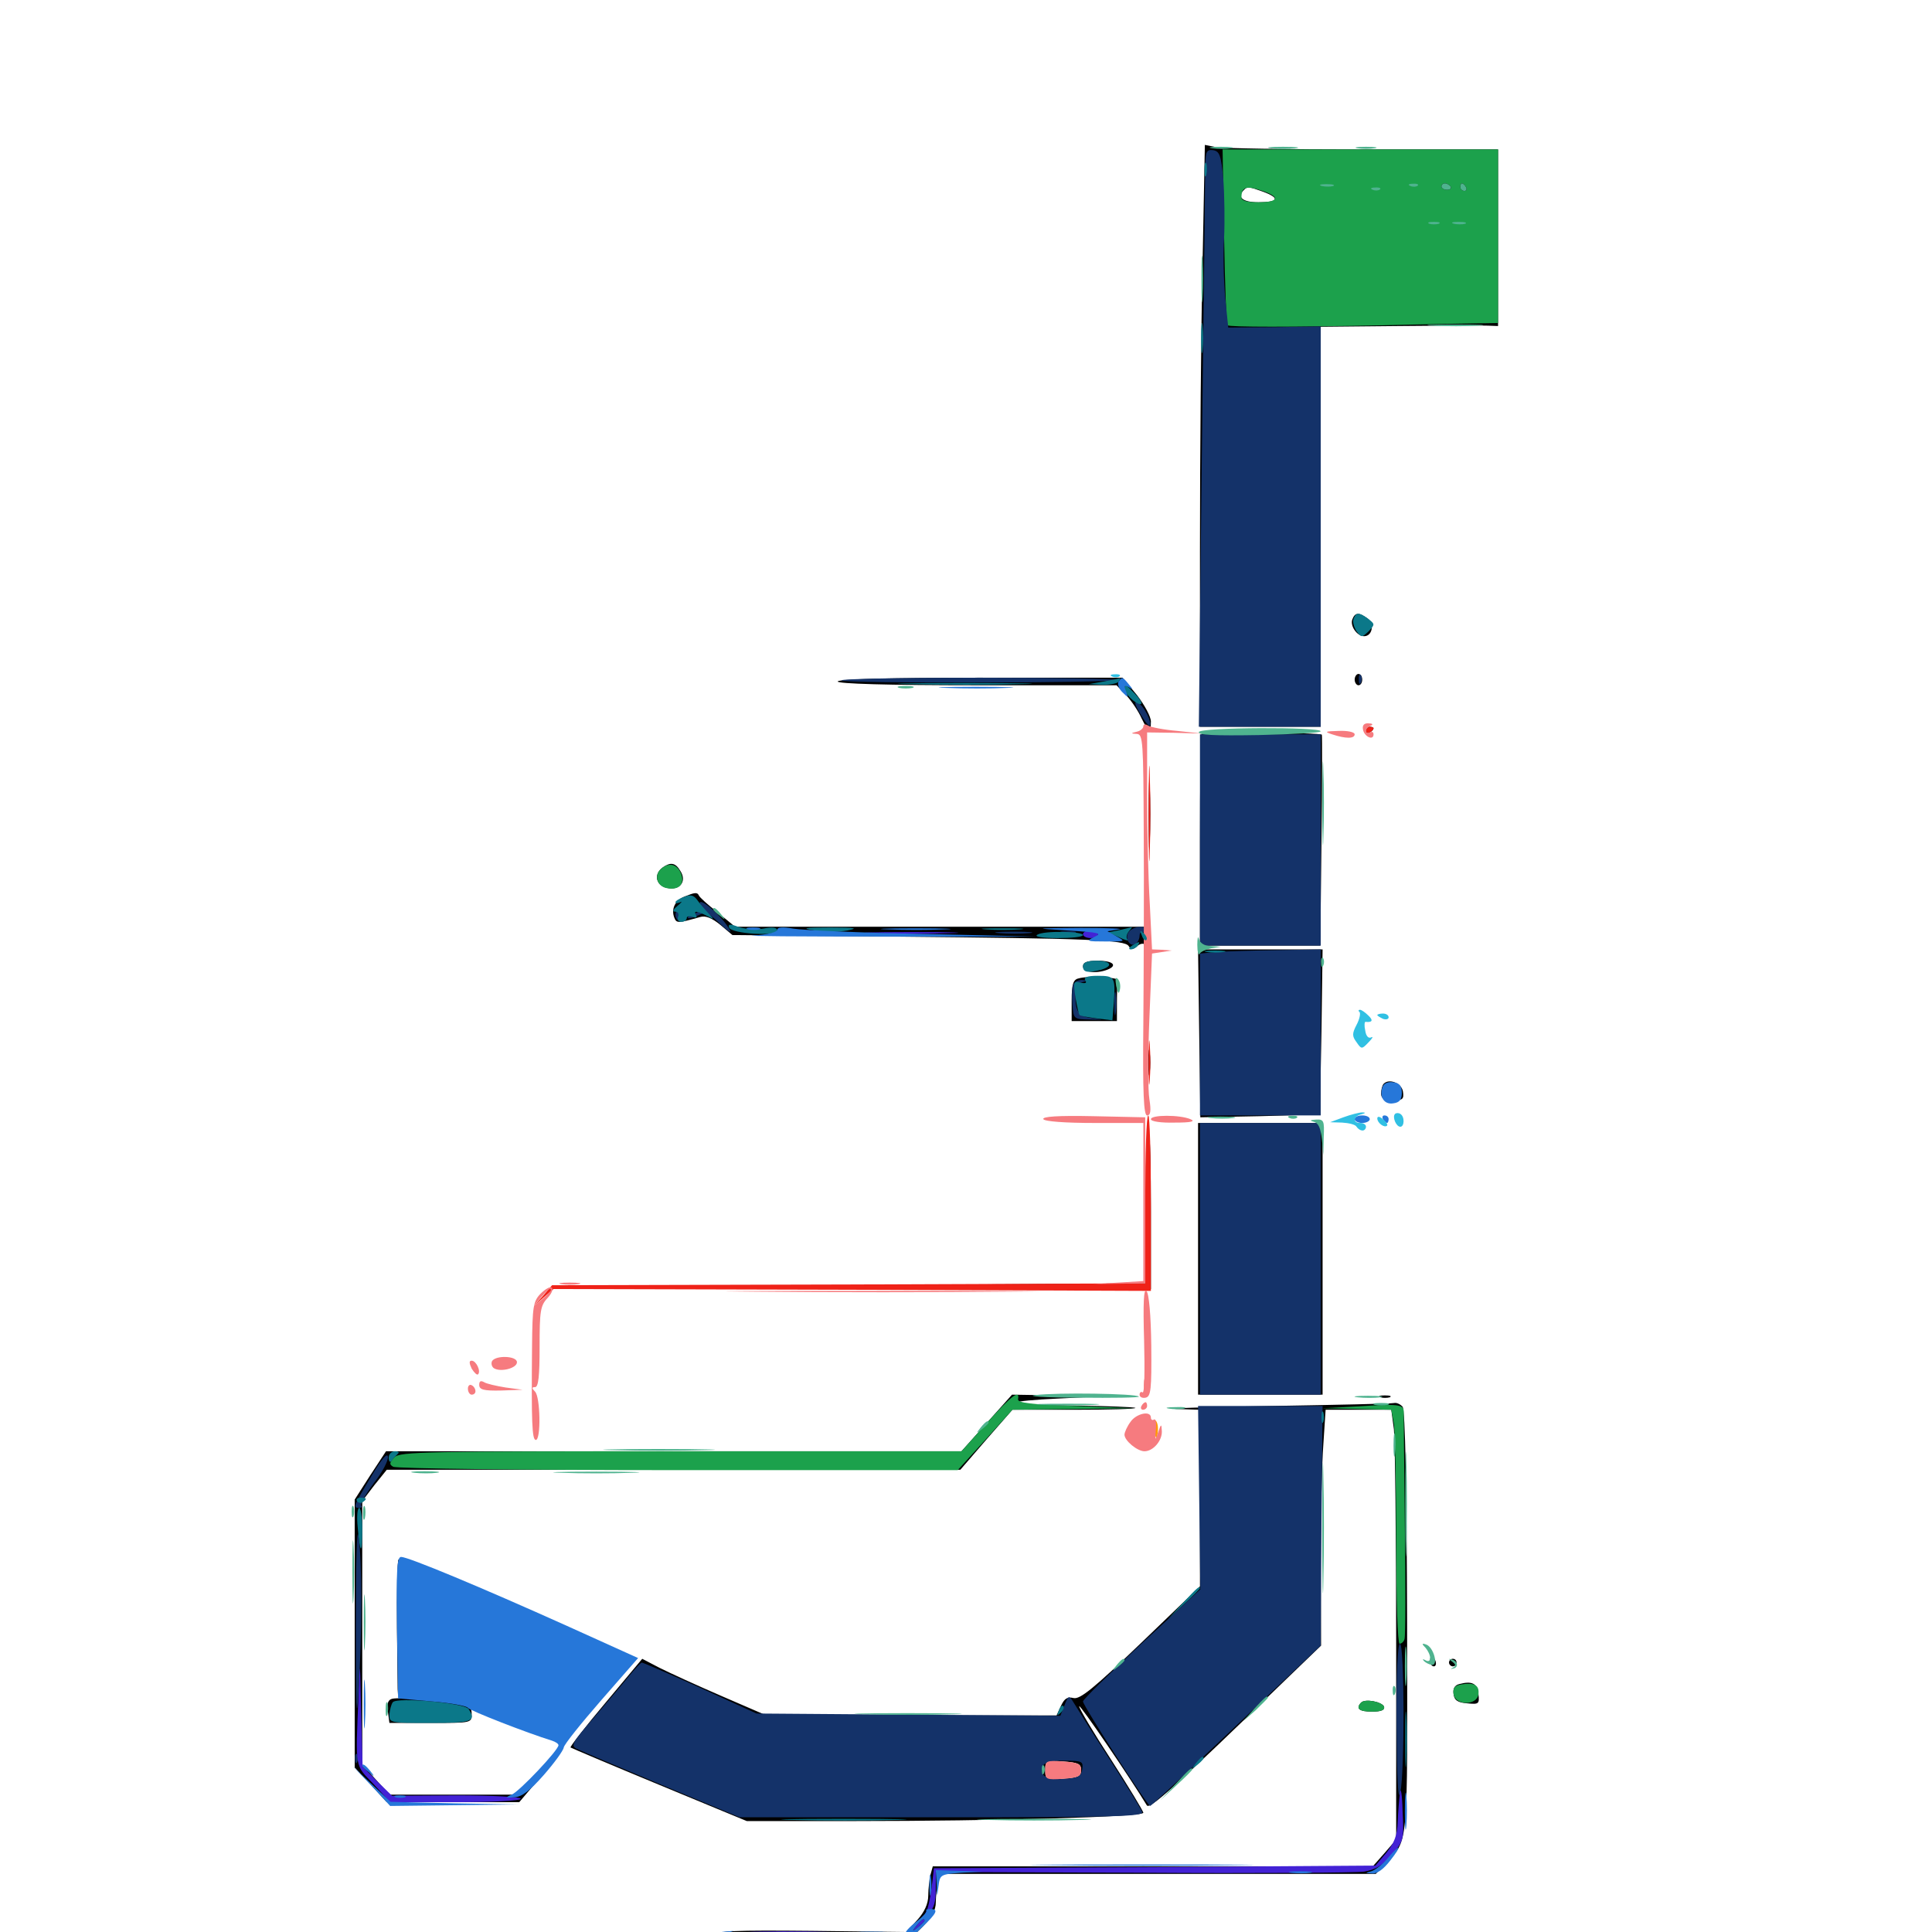 <svg xmlns="http://www.w3.org/2000/svg" viewBox="0 -1000 1000 1000">
	<path fill="#000000" d="M622.461 -864.648C621.68 -831.641 621.094 -763.867 621.094 -714.258V-623.828H652.344H683.594V-727.344V-830.859L724.219 -831.25C746.484 -831.445 766.992 -831.641 770.117 -831.445L775.391 -831.25V-876.953V-922.656H705.273C666.797 -922.656 632.617 -923.242 629.492 -923.828L623.633 -925ZM653.711 -900.781C662.695 -897.461 661.719 -895.312 651.367 -895.312C642.969 -895.312 640.039 -898.047 643.945 -901.758C645.703 -903.516 646.094 -903.516 653.711 -900.781ZM759.18 -884.375C759.961 -884.961 758.789 -885.547 756.641 -885.352C754.492 -885.352 753.906 -884.766 755.469 -884.18C756.836 -883.594 758.594 -883.789 759.18 -884.375ZM700 -679.492C698.633 -676.172 702.344 -670.703 706.055 -670.703C710.352 -670.703 711.523 -677.148 707.812 -679.883C703.32 -683.203 701.367 -683.008 700 -679.492ZM701.172 -648.242C701.172 -646.68 702.148 -645.312 703.125 -645.312C704.297 -645.312 705.078 -646.68 705.078 -648.242C705.078 -649.805 704.297 -651.172 703.125 -651.172C702.148 -651.172 701.172 -649.805 701.172 -648.242ZM433.594 -647.266C433.594 -646.094 458.984 -645.312 505.859 -645.312H577.93L583.008 -640.039C585.742 -637.109 589.258 -631.836 590.82 -628.32C594.531 -620.703 595.703 -620.312 595.703 -626.562C595.703 -629.102 592.383 -635.156 588.477 -640.234L581.055 -649.219H507.422C459.375 -649.219 433.594 -648.438 433.594 -647.266ZM707.031 -621.68C707.031 -620.703 708.008 -620.312 708.984 -620.898C710.156 -621.484 710.938 -622.461 710.938 -623.047C710.938 -623.438 710.156 -623.828 708.984 -623.828C708.008 -623.828 707.031 -622.852 707.031 -621.68ZM621.875 -620.117C621.484 -619.727 621.094 -594.727 621.094 -564.844V-510.547H652.344H683.398L683.984 -564.844C684.375 -594.531 684.375 -619.336 684.18 -619.727C683.398 -620.898 623.047 -621.094 621.875 -620.117ZM594.531 -577.93C594.531 -561.914 594.922 -555.469 595.117 -563.867C595.508 -572.266 595.508 -585.352 595.117 -593.164C594.922 -600.977 594.531 -594.141 594.531 -577.93ZM342.969 -550.977C337.891 -547.266 339.648 -541.016 346.289 -540.234C352.344 -539.453 355.469 -544.141 352.148 -549.219C349.609 -553.516 347.07 -553.906 342.969 -550.977ZM354.297 -535.938C349.414 -533.984 347.266 -529.492 349.023 -525C350.195 -522.07 350.781 -522.07 362.5 -525.391C365.234 -526.172 368.555 -524.805 372.852 -521.289L379.102 -516.016L461.523 -515.234C565.234 -514.258 582.031 -513.477 584.18 -510.352C585.352 -508.398 586.328 -508.398 588.477 -510.156C589.844 -511.523 591.797 -511.914 592.383 -511.133C593.164 -510.547 593.75 -512.305 593.75 -515.039V-520.312H487.109H380.469L371.484 -527.734C366.406 -531.641 362.109 -535.547 361.719 -536.523C360.938 -538.281 359.57 -538.086 354.297 -535.938ZM620.703 -465.234L621.289 -421.68L651.953 -422.266C668.75 -422.656 682.812 -423.242 683.008 -423.438C683.203 -423.633 683.594 -442.773 683.984 -466.211L684.57 -508.594H652.344H620.117ZM560.547 -499.805C560.547 -496.68 567.383 -495.898 573.047 -498.047C578.711 -500.195 576.172 -502.734 568.359 -502.734C562.695 -502.734 560.547 -501.953 560.547 -499.805ZM558.203 -493.555C555.469 -492.969 554.688 -490.43 554.688 -482.031V-471.484H566.406H578.125V-481.25C578.125 -486.719 578.32 -491.602 578.711 -492.578C579.102 -494.141 563.281 -495.117 558.203 -493.555ZM594.336 -450C594.336 -444.141 594.727 -441.602 595.117 -444.727C595.508 -447.656 595.508 -452.344 595.117 -455.469C594.727 -458.398 594.336 -455.859 594.336 -450ZM716.211 -439.062C715.43 -438.281 714.844 -435.938 714.844 -433.984C714.844 -431.445 716.406 -430.469 720.898 -430.469C725.977 -430.469 726.758 -431.055 726.172 -434.961C725.586 -439.258 719.141 -441.992 716.211 -439.062ZM620.117 -348.438V-278.125H652.344H684.57V-348.438V-418.75H652.344H620.117ZM593.359 -374.414L592.773 -335.742L438.477 -334.766L284.18 -333.789L440.039 -333.203L595.703 -332.812V-372.852C595.703 -394.922 595.312 -412.891 594.727 -412.891C594.336 -412.891 593.555 -395.508 593.359 -374.414ZM510.742 -263.477L497.656 -248.828H348.633H199.805L191.602 -236.328L183.594 -223.828V-154.492V-85.156L191.992 -76.172L200.195 -67.188H234.57H268.75L277.539 -77.539C291.602 -93.945 292.383 -96.484 279.688 -83.398L267.773 -71.094H234.57H201.562L194.531 -78.906L187.5 -86.719V-154.883V-223.047L193.75 -231.25L200.195 -239.258H348.633H497.07L510.547 -254.883L524.023 -270.312H556.25C574.023 -270.312 588.086 -270.703 587.695 -271.289C587.109 -271.68 573.438 -272.266 557.422 -272.461C541.406 -272.656 527.539 -273.438 526.367 -274.023C525.391 -274.609 535.352 -275.586 548.828 -276.172L573.242 -277.344L548.438 -277.734L523.828 -278.125ZM714.453 -276.758C713.086 -277.344 714.062 -277.734 716.797 -277.734C719.531 -277.734 720.508 -277.344 719.336 -276.758C717.969 -276.367 715.625 -276.367 714.453 -276.758ZM658.203 -272.266C624.414 -271.68 602.148 -271.094 608.984 -270.703L621.094 -270.312V-224.609V-178.906L590.43 -149.414C566.016 -125.977 558.984 -120.312 555.664 -121.094C552.539 -121.875 550.977 -120.898 549.219 -117.188L546.875 -112.109H471.875H396.68L373.633 -122.07C360.938 -127.539 346.484 -134.18 341.406 -136.719L332.422 -141.406L313.477 -118.75C303.125 -106.445 294.922 -95.898 295.312 -95.508C295.508 -95.312 316.211 -86.523 341.211 -76.172L386.523 -57.422H441.992C515.43 -57.422 591.797 -59.57 591.797 -61.719C591.797 -62.5 584.375 -74.805 575.195 -89.062C566.016 -103.125 558.594 -115.625 558.594 -116.797C558.594 -118.555 585.547 -78.906 593.555 -65.625C594.922 -63.086 606.641 -73.633 667.578 -132.617L683.789 -148.242L683.594 -191.211C683.594 -214.844 684.18 -242.383 684.961 -252.344L686.133 -270.312H703.125H720.117L721.484 -260.156C722.07 -254.492 722.656 -204.297 722.656 -148.828V-47.852L716.602 -40.82L710.547 -33.984H596.68H482.812L481.641 -29.688C481.055 -27.148 480.469 -22.266 480.469 -18.945C480.469 -14.648 478.516 -10.352 474.805 -6.25L469.141 0L420.117 -0.586C380.078 -0.977 371.094 -0.586 371.094 1.562C371.094 3.516 380.664 4.102 420.312 4.688L469.531 5.078L476.953 -2.148C482.227 -7.422 484.375 -11.133 484.375 -15.43C484.375 -18.555 484.961 -23.242 485.547 -25.781L486.719 -30.078H599.414H712.109L717.188 -35.547C729.102 -48.438 728.516 -40.625 728.32 -159.961C728.125 -229.102 727.344 -270.312 725.977 -271.875C725 -273.047 723.047 -274.023 721.875 -273.828C720.703 -273.438 691.992 -272.852 658.203 -272.266ZM559.57 -83.789C559.57 -80.469 558.008 -79.883 550.391 -79.297C541.406 -78.711 541.016 -78.906 541.016 -83.789C541.016 -88.672 541.406 -88.867 550.391 -88.281C558.008 -87.695 559.57 -87.109 559.57 -83.789ZM206.25 -192.773C205.664 -191.992 205.273 -176.172 205.469 -157.227L205.859 -122.852L207.031 -146.289C207.812 -159.18 208.594 -170.117 208.789 -170.703C208.789 -171.289 212.305 -171.68 216.406 -171.68C221.094 -171.484 223.438 -170.703 223.047 -169.141C222.852 -167.773 223.633 -166.797 225 -166.992C226.367 -167.188 230.859 -166.797 234.961 -166.016C239.844 -164.844 243.164 -165.234 245.117 -166.797C250 -170.898 246.484 -173.633 227.734 -180.469C224.609 -181.641 222.461 -183.008 223.047 -183.594C223.633 -183.984 233.203 -180.859 244.141 -176.562C255.273 -172.266 264.648 -169.141 265.039 -169.531C265.43 -169.922 257.227 -173.828 246.68 -178.125C216.406 -190.82 207.617 -193.945 206.25 -192.773ZM214.453 -167.383C212.891 -167.969 213.477 -168.555 215.625 -168.555C217.773 -168.75 218.945 -168.164 218.164 -167.578C217.578 -166.992 215.82 -166.797 214.453 -167.383ZM249.023 -166.992C248.438 -166.016 248.633 -164.648 249.609 -164.062C250.586 -163.477 251.367 -164.258 251.367 -165.82C251.367 -169.141 250.781 -169.531 249.023 -166.992ZM270.508 -166.602C276.758 -162.695 320.703 -143.164 321.484 -143.945C321.875 -144.336 310.742 -149.805 296.484 -156.25C269.141 -168.555 264.258 -170.508 270.508 -166.602ZM324.609 -142.383C326.172 -140.82 299.414 -108.594 291.406 -102.148C288.672 -100.195 287.5 -98.438 288.672 -98.438C289.648 -98.438 297.461 -106.055 305.859 -115.625C329.297 -141.602 328.711 -140.82 325.781 -142.578C324.414 -143.359 323.828 -143.359 324.609 -142.383ZM740.234 -140.43C740.234 -138.867 741.016 -137.5 742.188 -137.5C743.164 -137.5 743.555 -138.867 742.969 -140.43C742.188 -141.992 741.406 -143.359 741.016 -143.359C740.625 -143.359 740.234 -141.992 740.234 -140.43ZM750 -139.453C750 -138.477 750.977 -137.5 751.953 -137.5C753.125 -137.5 753.906 -138.477 753.906 -139.453C753.906 -140.625 753.125 -141.406 751.953 -141.406C750.977 -141.406 750 -140.625 750 -139.453ZM755.273 -128.32C752.93 -127.734 751.953 -125.977 752.344 -123.242C752.734 -119.922 754.492 -118.75 759.375 -118.359C765.43 -117.773 765.82 -117.969 765.234 -123.242C764.648 -128.711 761.914 -130.078 755.273 -128.32ZM202.93 -120.703C200.781 -120.117 200.195 -118.164 200.781 -114.062L201.562 -108.203H222.852C244.141 -108.203 244.141 -108.203 244.141 -112.891C244.141 -115.82 242.773 -118.164 240.82 -118.75C235.547 -120.117 206.445 -121.68 202.93 -120.703ZM704.492 -118.75C701.562 -115.625 703.516 -114.062 710.156 -114.062C714.844 -114.062 716.797 -114.844 716.406 -116.602C715.43 -119.141 706.641 -120.898 704.492 -118.75Z"/>
	<path fill="#ff9906" d="M597.461 -260.156C598.242 -254.688 598.633 -254.492 599.219 -258.398C599.609 -260.938 599.219 -263.672 598.242 -264.648C597.07 -265.82 596.875 -264.062 597.461 -260.156Z"/>
	<path fill="#ef2218" d="M707.031 -621.68C707.031 -620.703 708.008 -620.312 708.984 -620.898C710.156 -621.484 710.938 -622.461 710.938 -623.047C710.938 -623.438 710.156 -623.828 708.984 -623.828C708.008 -623.828 707.031 -622.852 707.031 -621.68ZM594.531 -578.906C594.531 -556.836 594.922 -547.852 595.117 -558.984C595.508 -569.922 595.508 -587.891 595.117 -599.023C594.922 -609.961 594.531 -600.977 594.531 -578.906ZM594.531 -450C594.531 -439.844 594.727 -435.547 595.117 -440.82C595.508 -445.898 595.508 -454.102 595.117 -459.375C594.727 -464.453 594.531 -460.156 594.531 -450ZM592.773 -379.297V-335.742L439.258 -335.156L285.742 -334.766L281.055 -329.297L276.367 -324.023L281.445 -328.516L286.523 -332.812L441.016 -332.422L595.703 -331.836V-377.344C595.703 -402.148 595.117 -422.656 594.336 -422.656C593.359 -422.656 592.773 -403.125 592.773 -379.297ZM592.188 -283.008C592.188 -279.883 592.578 -278.711 593.164 -280.664C593.555 -282.422 593.555 -285.156 593.164 -286.523C592.578 -287.695 592.188 -286.328 592.188 -283.008Z"/>
	<path fill="#1ca14c" d="M633.594 -877.539C633.984 -852.93 634.766 -832.227 635.352 -831.641C636.328 -830.664 668.359 -830.664 715.82 -831.641C723.438 -831.836 739.844 -832.227 752.539 -832.422L775.391 -832.812V-877.734V-922.656H704.102H632.812ZM690.039 -903.711C691.211 -904.297 689.844 -904.688 686.523 -904.688C683.398 -904.688 682.227 -904.297 684.18 -903.711C685.938 -903.32 688.672 -903.32 690.039 -903.711ZM733.789 -903.906C734.57 -904.492 733.398 -905.078 731.25 -904.883C729.102 -904.883 728.516 -904.297 730.078 -903.711C731.445 -903.125 733.203 -903.32 733.789 -903.906ZM750.781 -903.516C751.367 -902.539 750.586 -901.758 749.023 -901.758C747.461 -901.758 746.094 -902.539 746.094 -903.516C746.094 -904.297 746.875 -905.078 747.852 -905.078C749.023 -905.078 750.195 -904.297 750.781 -903.516ZM758.789 -903.125C759.375 -902.148 758.984 -901.172 758.008 -901.172C756.836 -901.172 755.859 -902.148 755.859 -903.125C755.859 -904.297 756.25 -905.078 756.641 -905.078C757.227 -905.078 758.203 -904.297 758.789 -903.125ZM654.102 -900.977C662.891 -897.852 661.523 -895.312 651.367 -895.312C645.312 -895.312 642.578 -896.094 642.578 -897.852C642.578 -903.32 645.117 -904.102 654.102 -900.977ZM714.258 -901.953C715.039 -902.539 713.867 -903.125 711.719 -902.93C709.57 -902.93 708.984 -902.344 710.547 -901.758C711.914 -901.172 713.672 -901.367 714.258 -901.953ZM744.727 -884.18C745.898 -884.766 744.922 -885.156 742.188 -885.156C739.453 -885.156 738.477 -884.766 739.844 -884.18C741.016 -883.789 743.359 -883.789 744.727 -884.18ZM758.398 -884.18C759.57 -884.766 758.203 -885.156 754.883 -885.156C751.758 -885.156 750.586 -884.766 752.539 -884.18C754.297 -883.789 757.031 -883.789 758.398 -884.18ZM342.773 -550.781C338.086 -547.461 339.844 -541.016 345.508 -540.234C351.367 -539.258 354.297 -542.188 352.734 -547.266C350.977 -552.344 346.875 -553.906 342.773 -550.781ZM510.742 -263.477L497.656 -248.828H352.539C220.312 -248.828 207.031 -248.633 204.102 -245.703C201.562 -242.969 201.367 -241.992 203.516 -240.82C204.883 -239.844 271.289 -239.062 350.977 -239.062H495.703L509.961 -254.688L524.023 -270.312L555.469 -270.703L586.914 -271.094L556.641 -272.266C533.984 -273.047 526.562 -273.828 526.953 -275.781C527.93 -281.055 523.438 -277.539 510.742 -263.477ZM703.125 -272.07L684.57 -271.094L702.344 -270.703L720.117 -270.312L721.484 -263.086C722.07 -258.984 722.656 -231.641 722.656 -202.539C722.656 -171.484 723.438 -149.219 724.414 -149.219C725.391 -149.219 726.562 -150.195 726.953 -151.562C727.539 -152.93 727.539 -179.492 727.148 -210.742C726.758 -241.797 726.562 -268.359 726.562 -269.531C726.562 -273.047 723.438 -273.438 703.125 -272.07ZM756.25 -128.125C752.93 -127.539 751.953 -126.367 752.344 -123.242C753.125 -117.188 764.453 -116.992 765.234 -123.047C765.82 -127.734 763.086 -129.297 756.25 -128.125ZM704.492 -118.75C701.562 -115.625 703.516 -114.062 710.156 -114.062C714.844 -114.062 716.797 -114.844 716.406 -116.602C715.43 -119.141 706.641 -120.898 704.492 -118.75Z"/>
	<path fill="#143269" d="M623.828 -914.453C623.828 -909.766 623.047 -842.578 622.07 -765.039L620.508 -623.828H651.953H683.594V-727.539V-831.055L659.766 -830.664L635.742 -830.469L634.18 -845.703C633.398 -854.297 633.008 -868.164 633.594 -876.758C633.984 -885.352 633.789 -899.023 633.203 -907.031C632.031 -919.727 631.25 -921.68 627.93 -922.266C624.609 -922.656 624.023 -921.68 623.828 -914.453ZM703.32 -648.047C703.32 -645.898 703.906 -645.312 704.492 -646.875C705.078 -648.242 704.883 -650 704.297 -650.586C703.711 -651.367 703.125 -650.195 703.32 -648.047ZM435.547 -647.852C435.547 -648.633 467.773 -649.219 507.227 -649.219C546.484 -649.219 578.32 -648.633 577.734 -648.047C575.977 -646.484 435.547 -646.094 435.547 -647.852ZM590.234 -630.469C592.383 -626.758 594.531 -624.023 595.117 -624.414C596.484 -625.977 591.992 -634.961 589.062 -636.133C586.914 -637.109 587.109 -635.742 590.234 -630.469ZM621.094 -565.234V-510.547H652.344H683.594V-565.234V-619.922H652.344H621.094ZM362.5 -531.25C363.086 -529.492 361.914 -527.93 359.375 -527.148C357.031 -526.367 355.664 -525.391 356.055 -524.805C356.641 -524.414 358.984 -525 361.328 -526.172C365.039 -528.125 366.602 -527.734 372.656 -521.875C376.367 -518.359 378.711 -516.797 377.93 -518.359C373.828 -526.172 359.961 -537.695 362.5 -531.25ZM349.609 -526.367C349.609 -525.195 350.391 -523.828 351.562 -523.242C352.734 -522.656 352.93 -523.438 352.344 -525C350.977 -528.516 349.609 -529.102 349.609 -526.367ZM584.375 -517.773C581.836 -514.844 584.57 -509.57 587.695 -511.328C588.867 -512.109 589.844 -514.062 589.844 -515.625C589.844 -517.188 590.82 -517.969 591.797 -517.383C592.969 -516.797 593.75 -517.188 593.75 -518.164C593.75 -521.094 586.914 -520.898 584.375 -517.773ZM517.188 -516.992C512.5 -517.383 515.82 -517.773 524.414 -517.773C533.008 -517.773 536.719 -517.383 532.812 -516.992C528.711 -516.602 521.68 -516.602 517.188 -516.992ZM549.414 -516.992C547.461 -517.578 549.023 -517.969 552.734 -517.969C556.445 -517.969 558.008 -517.578 556.25 -516.992C554.297 -516.602 551.172 -516.602 549.414 -516.992ZM629.492 -507.227L621.094 -506.445V-464.453V-422.656H652.344H683.594V-465.625V-508.594L660.742 -508.203C648.047 -508.008 633.984 -507.617 629.492 -507.227ZM555.469 -490.234C554.883 -488.672 554.688 -484.18 555.078 -480.078C555.664 -472.461 555.664 -472.461 564.453 -472.266C571.289 -472.07 571.68 -472.266 566.406 -472.852C558.398 -473.828 556.641 -475.977 556.641 -484.57C556.641 -488.867 557.617 -491.016 560.156 -491.602C563.281 -492.383 563.281 -492.578 559.961 -492.773C558.008 -492.773 556.055 -491.797 555.469 -490.234ZM576.758 -480.273C576.758 -475 577.148 -472.852 577.539 -475.977C577.93 -478.906 577.93 -483.203 577.539 -485.742C577.148 -488.086 576.758 -485.742 576.758 -480.273ZM621.094 -348.438V-278.125H652.344H683.594V-348.438V-418.75H652.344H621.094ZM620.703 -224.805L621.289 -177.344L590.82 -149.219C574.219 -133.789 560.547 -120.312 560.547 -119.336C560.547 -117.188 593.945 -65.234 595.312 -65.234C595.703 -65.234 608.984 -77.344 624.414 -92.188C640.039 -106.836 659.57 -125.586 668.164 -133.594L683.594 -148.242L683.984 -210.352L684.57 -272.266H652.344H620.117ZM191.992 -235.547C182.812 -220.312 182.617 -219.531 185.938 -219.531C187.109 -219.531 187.695 -220.117 186.914 -220.703C186.328 -221.484 189.258 -226.562 193.555 -232.422C198.047 -238.086 201.172 -244.336 200.781 -246.094C200.391 -248.242 197.266 -244.531 191.992 -235.547ZM184.18 -158.008C184.18 -115.82 184.57 -107.031 185.547 -123.828C187.5 -154.492 187.5 -192.969 185.547 -204.883C184.766 -210.742 184.18 -191.797 184.18 -158.008ZM722.852 -106.836C723.047 -78.711 723.633 -66.992 724.805 -72.07C727.148 -83.594 726.953 -149.219 724.609 -149.219C723.438 -149.219 722.656 -133.984 722.852 -106.836ZM325.195 -132.031C322.07 -128.125 313.867 -118.555 307.227 -110.742C296.484 -98.438 295.312 -96.484 298.242 -94.922C300.195 -93.945 319.922 -85.547 342.383 -76.172L382.812 -59.375H487.5C576.953 -59.375 591.992 -59.766 591.211 -62.109C590.625 -63.672 582.812 -76.367 573.828 -90.234C564.844 -104.102 556.641 -117.188 555.469 -119.141C553.32 -122.656 552.93 -122.461 550.977 -117.383L548.828 -111.914L470.312 -112.5L391.602 -113.086L362.5 -126.367C346.484 -133.594 332.812 -139.453 332.227 -139.453C331.641 -139.453 328.516 -136.133 325.195 -132.031ZM560.156 -84.375C559.766 -80.664 558.203 -79.688 550.977 -79.297C541.797 -78.516 537.891 -80.859 539.648 -85.547C540.625 -87.891 543.555 -88.672 550.781 -88.672C560.156 -88.672 560.742 -88.281 560.156 -84.375ZM183.789 -89.453C183.789 -87.305 184.375 -86.719 184.961 -88.281C185.547 -89.648 185.352 -91.406 184.766 -91.992C184.18 -92.773 183.594 -91.602 183.789 -89.453Z"/>
	<path fill="#f67b7f" d="M591.797 -624.023C591.797 -623.047 590.234 -621.68 588.477 -621.289C585.156 -620.508 585.156 -620.312 588.477 -620.117C591.602 -619.922 591.797 -616.016 591.992 -569.727C592.188 -541.992 591.992 -497.656 591.797 -471.094C591.406 -433.789 591.992 -422.656 593.75 -422.656C595.508 -422.656 595.898 -425 594.922 -431.055C594.141 -435.547 594.141 -454.297 594.922 -472.852L596.289 -506.445L601.367 -507.227L606.445 -508.008L601.367 -508.398L596.289 -508.594L595.117 -532.422C594.336 -545.312 593.75 -570.703 593.75 -588.477V-620.898L607.812 -620.703L622.07 -620.312L609.375 -621.68C602.344 -622.266 595.508 -623.633 594.336 -624.414C592.773 -625.391 591.797 -625.195 591.797 -624.023ZM705.469 -622.461C706.055 -618.75 710.938 -616.406 710.938 -619.922C710.938 -621.094 710.156 -621.484 708.984 -620.898C708.008 -620.312 707.031 -620.508 707.031 -621.68C707.031 -622.656 708.203 -624.023 709.57 -624.414C710.938 -625 710.352 -625.586 708.398 -625.586C706.055 -625.781 705.078 -624.609 705.469 -622.461ZM689.453 -619.922C696.484 -617.578 701.172 -617.578 701.172 -619.922C701.172 -621.094 697.461 -621.875 692.969 -621.68C685.742 -621.484 685.352 -621.289 689.453 -619.922ZM540.039 -420.703C540.82 -419.531 551.367 -418.75 566.602 -418.75H591.797V-377.734V-336.914L578.711 -336.133L565.43 -335.352L579.102 -335.547L592.773 -335.742V-378.711V-421.68L565.82 -422.266C547.656 -422.656 539.258 -422.07 540.039 -420.703ZM595.703 -420.703C595.703 -419.531 600.977 -418.75 608.008 -418.945C616.602 -418.945 618.945 -419.531 616.211 -420.703C610.742 -423.047 595.703 -423.047 595.703 -420.703ZM290.625 -335.352C288.086 -335.742 290.039 -336.133 294.922 -336.133C299.805 -336.133 301.758 -335.742 299.414 -335.352C296.875 -334.961 292.969 -334.961 290.625 -335.352ZM279.688 -330.273C275.977 -326.367 275.586 -323.438 275.391 -303.516C275 -263.477 275.391 -254.688 277.344 -254.688C280.078 -254.688 279.688 -276.953 276.953 -279.688C275.195 -281.445 275.195 -282.031 276.953 -282.031C278.711 -282.031 279.297 -287.891 279.297 -302.93C279.297 -321.289 279.688 -324.219 283.398 -328.125C285.547 -330.469 286.523 -332.812 285.547 -333.594C284.57 -334.18 282.031 -332.617 279.688 -330.273ZM285.156 -332.227C285.156 -331.836 283.203 -329.883 280.859 -327.734L276.367 -324.023L280.078 -328.516C283.594 -332.617 285.156 -333.789 285.156 -332.227ZM391.211 -331.445C354.883 -331.641 384.57 -331.836 457.031 -331.836C529.492 -331.836 559.18 -331.641 523.047 -331.445C486.719 -331.055 427.344 -331.055 391.211 -331.445ZM592.188 -306.055C592.578 -290.82 592.383 -278.711 591.406 -279.297C590.625 -279.883 589.844 -279.297 589.844 -278.125C589.844 -276.953 591.211 -276.172 592.969 -276.562C595.703 -277.148 596.094 -280.664 595.898 -303.516C595.703 -319.141 594.727 -330.664 593.359 -331.836C591.992 -333.203 591.602 -325.391 592.188 -306.055ZM254.688 -295.508C254.102 -294.336 254.492 -292.578 255.664 -291.797C259.18 -289.648 267.578 -291.797 267.578 -294.922C267.578 -298.242 256.641 -298.633 254.688 -295.508ZM244.141 -291.602C245.508 -289.453 246.875 -288.086 247.461 -288.672C249.023 -290.234 246.484 -295.703 244.141 -295.703C242.773 -295.703 242.773 -294.531 244.141 -291.602ZM248.047 -283.203C248.047 -280.664 250.391 -280.078 259.375 -280.273L270.508 -280.664L261.719 -281.836C256.836 -282.617 251.758 -283.789 250.586 -284.57C248.828 -285.547 248.047 -285.156 248.047 -283.203ZM242.188 -281.25C242.188 -279.492 243.164 -278.125 244.141 -278.125C245.312 -278.125 246.094 -278.906 246.094 -279.883C246.094 -281.055 245.312 -282.422 244.141 -283.008C243.164 -283.594 242.188 -282.812 242.188 -281.25ZM590.82 -272.266C590.234 -271.289 590.625 -270.312 591.602 -270.312C592.773 -270.312 593.75 -271.289 593.75 -272.266C593.75 -273.438 593.359 -274.219 592.969 -274.219C592.383 -274.219 591.406 -273.438 590.82 -272.266ZM585.156 -264.062C583.398 -261.719 582.031 -258.594 582.031 -257.422C582.031 -254.297 588.672 -248.828 592.383 -248.828C596.875 -248.828 601.562 -254.297 601.367 -259.18C601.172 -263.281 600.977 -263.086 599.414 -258.594C597.852 -254.102 597.852 -254.297 598.242 -259.961C598.633 -263.477 598.242 -265.82 597.266 -265.234C596.484 -264.648 595.703 -265.234 595.703 -266.211C595.703 -270.117 588.086 -268.359 585.156 -264.062ZM541.016 -83.789C541.016 -78.906 541.406 -78.711 550.391 -79.297C558.008 -79.883 559.57 -80.469 559.57 -83.789C559.57 -87.109 558.008 -87.695 550.391 -88.281C541.406 -88.867 541.016 -88.672 541.016 -83.789Z"/>
	<path fill="#0b7889" d="M623.438 -911.914C623.438 -908.789 623.828 -907.617 624.414 -909.57C624.805 -911.328 624.805 -914.062 624.414 -915.43C623.828 -916.602 623.438 -915.234 623.438 -911.914ZM621.68 -825C621.68 -817.969 622.07 -815.234 622.461 -818.75C622.852 -822.07 622.852 -827.93 622.461 -831.445C622.07 -834.766 621.68 -832.031 621.68 -825ZM700.586 -679.688C700 -678.125 700.781 -675.391 702.148 -673.242C704.688 -669.922 704.883 -669.922 708.398 -673.242C711.719 -676.758 711.719 -676.953 708.203 -679.688C703.32 -683.203 701.953 -683.203 700.586 -679.688ZM571.289 -647.266L563.477 -645.898L570.703 -645.508C574.609 -645.508 578.516 -646.289 579.102 -647.266C579.688 -648.438 580.078 -649.023 579.688 -649.023C579.297 -648.828 575.586 -648.047 571.289 -647.266ZM471.289 -645.898C455.469 -646.094 467.969 -646.484 499.023 -646.484C530.273 -646.484 543.164 -646.094 527.93 -645.898C512.695 -645.508 487.305 -645.508 471.289 -645.898ZM582.031 -643.555C582.031 -641.016 587.695 -635.547 590.234 -635.547C591.602 -635.547 590.43 -637.695 587.891 -640.43C582.812 -645.703 582.031 -646.289 582.031 -643.555ZM354.102 -535.742C351.562 -534.961 349.609 -533.594 349.609 -533.008C349.609 -532.227 350.781 -532.422 352.148 -533.008C353.32 -533.789 352.734 -532.812 350.781 -531.25C348.438 -529.297 347.852 -528.125 349.414 -528.125C350.781 -528.125 351.562 -526.953 350.977 -525.586C350.391 -524.023 351.172 -522.852 352.734 -522.852C354.297 -522.852 355.469 -523.828 355.469 -524.805C355.469 -525.781 356.836 -525.977 358.594 -525.391C360.156 -524.805 360.938 -525 360.352 -526.172C358.789 -528.711 360.547 -528.711 365.82 -525.977C369.922 -523.828 369.922 -523.828 366.602 -527.344C364.648 -529.492 362.109 -532.422 360.742 -534.375C358.984 -536.719 357.227 -537.109 354.102 -535.742ZM377.344 -519.922C378.516 -516.602 402.344 -515.234 402.344 -518.359C402.344 -519.922 399.805 -520.312 394.922 -519.336C390.82 -518.75 385.156 -519.141 382.031 -520.312C377.93 -521.875 376.758 -521.68 377.344 -519.922ZM421.875 -518.359C414.453 -519.531 415.625 -519.922 429.688 -519.922C442.773 -519.922 444.727 -519.531 438.477 -518.359C434.18 -517.578 426.758 -517.578 421.875 -518.359ZM510.352 -518.945C505.273 -519.336 508.984 -519.531 518.555 -519.531C528.32 -519.531 532.422 -519.336 527.93 -518.945C523.438 -518.555 515.43 -518.555 510.352 -518.945ZM579.297 -518.555L573.438 -517.383L579.297 -514.844C582.422 -513.281 584.375 -512.891 583.594 -513.672C582.812 -514.453 583.008 -516.211 584.18 -517.773C585.352 -519.141 586.133 -520.117 585.742 -520.117C585.352 -519.922 582.422 -519.336 579.297 -518.555ZM536.914 -516.211C535.156 -515.234 538.867 -514.453 547.461 -514.453C554.688 -514.453 560.547 -515.039 560.547 -516.016C560.547 -517.969 540.234 -518.359 536.914 -516.211ZM591.016 -515.82C591.602 -513.867 592.773 -512.891 593.359 -513.477C593.945 -514.062 593.359 -515.625 591.992 -516.992C590.039 -518.75 589.844 -518.555 591.016 -515.82ZM585.938 -510.547C584.18 -509.375 583.984 -508.594 585.352 -508.594C586.523 -508.594 588.281 -509.57 588.867 -510.547C590.43 -512.891 589.648 -512.891 585.938 -510.547ZM624.609 -507.227C622.07 -507.617 624.023 -508.008 628.906 -508.008C633.789 -508.008 635.742 -507.617 633.398 -507.227C630.859 -506.836 626.953 -506.836 624.609 -507.227ZM560.547 -499.805C560.547 -496.68 562.891 -496.289 569.922 -498.047C576.562 -500 575 -502.734 567.383 -502.734C562.695 -502.734 560.547 -501.758 560.547 -499.805ZM561.719 -492.578C562.695 -491.211 561.914 -490.82 559.18 -491.406C555.664 -492.383 555.469 -491.797 556.641 -483.789C557.422 -479.102 558.398 -475 558.789 -474.609C559.18 -474.219 563.281 -473.438 567.773 -472.852L575.781 -471.875L576.562 -481.445C577.344 -494.336 576.953 -494.922 568.164 -494.922C562.695 -494.922 560.742 -494.141 561.719 -492.578ZM683.984 -266.406C683.984 -263.672 684.375 -262.695 684.961 -264.062C685.352 -265.234 685.352 -267.578 684.961 -268.945C684.375 -270.117 683.984 -269.141 683.984 -266.406ZM201.172 -245.508C201.172 -243.555 201.953 -242.773 202.734 -243.945C203.516 -245.117 204.883 -246.484 205.859 -247.461C206.836 -248.242 206.25 -248.828 204.492 -248.828C202.539 -248.828 201.172 -247.266 201.172 -245.508ZM184.766 -223.047C184.18 -224.023 184.961 -224.805 186.523 -224.805C189.844 -224.805 190.234 -224.219 187.695 -222.461C186.719 -221.875 185.352 -222.07 184.766 -223.047ZM185.156 -209.375C186.328 -195.312 187.5 -194.922 187.5 -208.398C187.5 -214.648 186.719 -219.531 185.938 -219.531C184.961 -219.531 184.57 -214.844 185.156 -209.375ZM612.305 -170.312L604.492 -161.914L612.891 -169.727C617.383 -173.828 621.094 -177.539 621.094 -177.93C621.094 -179.492 619.336 -177.93 612.305 -170.312ZM203.32 -118.945C202.539 -117.969 201.758 -115.039 201.562 -112.695C201.367 -108.203 201.953 -108.203 222.852 -108.203C244.336 -108.203 246.68 -108.984 242.578 -115.43C240.625 -118.555 205.469 -121.68 203.32 -118.945ZM727.344 -99.414C727.344 -86.523 727.539 -81.445 727.93 -88.281C728.32 -94.922 728.32 -105.469 727.93 -111.719C727.539 -117.773 727.344 -112.305 727.344 -99.414ZM548.047 -114.648C546.875 -111.914 547.07 -111.719 549.023 -113.477C550.391 -114.844 550.977 -116.406 550.391 -116.992C549.805 -117.578 548.633 -116.602 548.047 -114.648ZM618.945 -87.305C616.406 -84.18 616.602 -83.984 619.727 -86.523C622.852 -89.062 623.828 -90.625 622.266 -90.625C621.875 -90.625 620.312 -89.062 618.945 -87.305ZM410.742 -58.008C395.898 -58.203 407.617 -58.594 436.523 -58.594C465.625 -58.594 477.734 -58.203 463.477 -58.008C449.414 -57.617 425.586 -57.617 410.742 -58.008Z"/>
	<path fill="#4fb38f" d="M627.539 -923.242C624.414 -923.633 626.562 -924.023 631.836 -924.023C637.305 -924.023 639.648 -923.633 637.305 -923.242C634.766 -922.852 630.469 -922.852 627.539 -923.242ZM657.812 -923.242C654.297 -923.633 657.031 -924.023 664.062 -924.023C671.094 -924.023 673.828 -923.633 670.508 -923.242C666.992 -922.852 661.133 -922.852 657.812 -923.242ZM702.734 -923.242C700.195 -923.633 702.148 -924.023 707.031 -924.023C711.914 -924.023 713.867 -923.633 711.523 -923.242C708.984 -922.852 705.078 -922.852 702.734 -923.242ZM684.18 -903.711C682.227 -904.297 683.398 -904.688 686.523 -904.688C689.844 -904.688 691.211 -904.297 690.039 -903.711C688.672 -903.32 685.938 -903.32 684.18 -903.711ZM730.078 -903.711C728.516 -904.297 729.102 -904.883 731.25 -904.883C733.398 -905.078 734.57 -904.492 733.789 -903.906C733.203 -903.32 731.445 -903.125 730.078 -903.711ZM746.094 -903.516C746.094 -902.539 747.461 -901.758 749.023 -901.758C750.586 -901.758 751.367 -902.539 750.781 -903.516C750.195 -904.297 749.023 -905.078 747.852 -905.078C746.875 -905.078 746.094 -904.297 746.094 -903.516ZM755.859 -903.125C755.859 -902.148 756.836 -901.172 758.008 -901.172C758.984 -901.172 759.375 -902.148 758.789 -903.125C758.203 -904.297 757.227 -905.078 756.641 -905.078C756.25 -905.078 755.859 -904.297 755.859 -903.125ZM710.547 -901.758C708.984 -902.344 709.57 -902.93 711.719 -902.93C713.867 -903.125 715.039 -902.539 714.258 -901.953C713.672 -901.367 711.914 -901.172 710.547 -901.758ZM739.844 -884.18C738.477 -884.766 739.453 -885.156 742.188 -885.156C744.922 -885.156 745.898 -884.766 744.727 -884.18C743.359 -883.789 741.016 -883.789 739.844 -884.18ZM752.539 -884.18C750.586 -884.766 751.758 -885.156 754.883 -885.156C758.203 -885.156 759.57 -884.766 758.398 -884.18C757.031 -883.789 754.297 -883.789 752.539 -884.18ZM621.875 -855.273C621.875 -844.531 622.07 -840.43 622.461 -846.094C622.852 -851.758 622.852 -860.547 622.461 -865.625C622.07 -870.703 621.875 -866.016 621.875 -855.273ZM741.797 -831.445C734.961 -831.836 740.039 -832.031 752.93 -832.031C765.82 -832.031 771.289 -831.836 765.234 -831.445C758.984 -831.055 748.438 -831.055 741.797 -831.445ZM465.43 -643.945C463.477 -644.531 465.039 -644.922 468.75 -644.922C472.461 -644.922 474.023 -644.531 472.266 -643.945C470.312 -643.555 467.188 -643.555 465.43 -643.945ZM620.508 -621.094C619.922 -619.531 628.516 -619.141 651.562 -619.531C669.141 -619.922 683.594 -620.703 683.594 -621.484C683.594 -623.828 621.484 -623.633 620.508 -621.094ZM684.375 -583.789C684.375 -564.453 684.766 -556.836 684.961 -566.797C685.352 -576.758 685.352 -592.578 684.961 -601.953C684.766 -611.328 684.375 -603.125 684.375 -583.789ZM369.141 -529.297C369.141 -528.906 370.703 -527.344 372.656 -525.977C375.586 -523.438 375.781 -523.633 373.242 -526.758C370.703 -529.883 369.141 -530.859 369.141 -529.297ZM619.727 -510.938C619.727 -507.422 620.312 -505.273 620.898 -506.25C621.484 -507.422 624.219 -508.594 626.953 -509.18L631.836 -509.961L626.562 -510.352C623.438 -510.352 621.094 -511.914 620.508 -514.062C620.117 -515.82 619.727 -514.453 619.727 -510.938ZM683.789 -501.562C683.789 -499.414 684.375 -498.828 684.961 -500.391C685.547 -501.758 685.352 -503.516 684.766 -504.102C684.18 -504.883 683.594 -503.711 683.789 -501.562ZM577.734 -489.648C578.711 -485.547 579.102 -485.156 579.688 -487.891C580.078 -489.844 579.688 -492.188 578.516 -493.359C577.344 -494.531 577.148 -493.359 577.734 -489.648ZM626.562 -421.289C623.047 -421.68 625.391 -422.07 631.836 -422.07C638.281 -422.07 641.211 -421.68 638.281 -421.289C635.352 -420.898 630.078 -420.898 626.562 -421.289ZM667.578 -421.289C666.016 -421.875 666.602 -422.461 668.75 -422.461C670.898 -422.656 672.07 -422.07 671.289 -421.484C670.703 -420.898 668.945 -420.703 667.578 -421.289ZM680.078 -419.336C682.422 -418.75 683.594 -416.016 684.18 -410.352L684.961 -402.148L685.156 -411.523C685.547 -419.922 685.156 -420.703 681.25 -420.508C677.93 -420.312 677.734 -419.922 680.078 -419.336ZM536.133 -277.93C547.266 -279.297 587.891 -278.711 589.453 -277.148C590.039 -276.562 575.977 -276.367 558.398 -276.562C540.234 -276.562 530.664 -277.344 536.133 -277.93ZM702.734 -276.758C699.219 -277.148 701.562 -277.539 708.008 -277.539C714.453 -277.539 717.383 -277.148 714.453 -276.758C711.523 -276.367 706.25 -276.367 702.734 -276.758ZM539.648 -272.852C532.227 -273.242 538.281 -273.438 552.734 -273.438C567.188 -273.438 573.242 -273.242 566.016 -272.852C558.594 -272.461 546.875 -272.461 539.648 -272.852ZM711.523 -272.852C709.57 -273.438 711.133 -273.828 714.844 -273.828C718.555 -273.828 720.117 -273.438 718.359 -272.852C716.406 -272.461 713.281 -272.461 711.523 -272.852ZM605.078 -270.898C602.539 -271.289 604.102 -271.68 608.398 -271.68C612.695 -271.875 614.648 -271.484 612.891 -270.898C610.938 -270.508 607.422 -270.508 605.078 -270.898ZM507.617 -261.133C505.078 -258.008 505.273 -257.812 508.398 -260.352C510.156 -261.719 511.719 -263.281 511.719 -263.672C511.719 -265.234 510.156 -264.258 507.617 -261.133ZM727.344 -221.484C727.344 -197.266 727.734 -187.5 727.93 -199.609C728.32 -211.523 728.32 -231.445 727.93 -243.555C727.734 -255.469 727.344 -245.703 727.344 -221.484ZM684.375 -208.789C684.375 -178.711 684.766 -166.602 684.961 -182.031C685.352 -197.461 685.352 -222.07 684.961 -236.719C684.766 -251.367 684.375 -238.867 684.375 -208.789ZM721.289 -251.758C721.289 -246.484 721.68 -244.336 722.07 -247.461C722.461 -250.391 722.461 -254.688 722.07 -257.227C721.68 -259.57 721.289 -257.227 721.289 -251.758ZM317.969 -249.414C304.688 -249.609 315.039 -250 340.82 -250C366.602 -250 377.344 -249.609 364.844 -249.414C352.344 -249.023 331.25 -249.023 317.969 -249.414ZM214.453 -237.695C210.938 -238.086 213.281 -238.477 219.727 -238.477C226.172 -238.477 229.102 -238.086 226.172 -237.695C223.242 -237.305 217.969 -237.305 214.453 -237.695ZM290.625 -237.695C280.664 -237.891 288.672 -238.281 308.594 -238.281C328.516 -238.281 336.523 -237.891 326.758 -237.695C316.797 -237.305 300.391 -237.305 290.625 -237.695ZM182.031 -217.578C182.031 -214.844 182.422 -213.867 183.008 -215.234C183.398 -216.406 183.398 -218.75 183.008 -220.117C182.422 -221.289 182.031 -220.312 182.031 -217.578ZM187.891 -216.602C187.891 -213.477 188.281 -212.305 188.867 -214.258C189.258 -216.016 189.258 -218.75 188.867 -220.117C188.281 -221.289 187.891 -219.922 187.891 -216.602ZM182.422 -186.328C182.422 -171.875 182.617 -165.82 183.008 -173.242C183.398 -180.469 183.398 -192.188 183.008 -199.609C182.617 -206.836 182.422 -200.781 182.422 -186.328ZM188.281 -159.961C188.281 -147.07 188.477 -141.992 188.867 -148.828C189.258 -155.469 189.258 -166.016 188.867 -172.266C188.477 -178.32 188.281 -172.852 188.281 -159.961ZM727.148 -137.5C727.148 -128.32 727.539 -124.609 727.93 -129.297C728.32 -133.789 728.32 -141.211 727.93 -145.898C727.539 -150.391 727.148 -146.68 727.148 -137.5ZM737.891 -147.07C739.062 -145.703 740.234 -143.359 740.234 -141.797C740.234 -140.234 739.258 -139.844 737.891 -140.625C736.523 -141.406 736.133 -141.211 736.914 -140.43C737.695 -139.453 739.648 -138.477 741.016 -138.281C744.727 -137.695 741.992 -147.656 738.086 -148.828C735.938 -149.609 735.742 -149.219 737.891 -147.07ZM577.93 -138.086C575.391 -134.961 575.586 -134.766 578.711 -137.305C580.469 -138.672 582.031 -140.234 582.031 -140.625C582.031 -142.188 580.469 -141.211 577.93 -138.086ZM751.758 -139.844C753.516 -138.477 753.711 -137.695 752.148 -136.914C750.781 -136.133 750.586 -135.938 751.953 -136.328C755.078 -136.719 754.688 -140.234 751.562 -141.016C749.609 -141.602 749.609 -141.406 751.758 -139.844ZM720.898 -124.609C720.898 -122.461 721.484 -121.875 722.07 -123.438C722.656 -124.805 722.461 -126.562 721.875 -127.148C721.289 -127.93 720.703 -126.758 720.898 -124.609ZM649.219 -115.625L643.555 -109.18L650 -114.844C653.32 -118.164 656.25 -120.898 656.25 -121.289C656.25 -122.852 654.688 -121.484 649.219 -115.625ZM199.609 -115.039C199.609 -111.914 200 -110.742 200.586 -112.695C200.977 -114.453 200.977 -117.188 200.586 -118.555C200 -119.727 199.609 -118.359 199.609 -115.039ZM447.852 -112.695C435.156 -112.891 445.117 -113.281 469.727 -113.281C494.531 -113.281 504.883 -112.891 492.773 -112.695C480.664 -112.305 460.547 -112.305 447.852 -112.695ZM539.258 -83.594C539.258 -81.445 539.844 -80.859 540.43 -82.422C541.016 -83.789 540.82 -85.547 540.234 -86.133C539.648 -86.914 539.062 -85.742 539.258 -83.594ZM608.398 -76.562L600.586 -68.164L608.984 -75.977C613.477 -80.078 617.188 -83.789 617.188 -84.18C617.188 -85.742 615.43 -84.18 608.398 -76.562ZM511.328 -58.008C498.047 -58.203 508.789 -58.594 535.156 -58.594C561.523 -58.594 572.266 -58.203 559.18 -58.008C545.898 -57.617 524.414 -57.617 511.328 -58.008Z"/>
	<path fill="#4322d5" d="M452.734 -516.992C441.602 -517.188 450.195 -517.578 471.68 -517.578C493.164 -517.578 502.148 -517.188 491.797 -516.992C481.445 -516.602 463.867 -516.602 452.734 -516.992ZM560.547 -516.406C560.547 -515.43 562.305 -514.453 564.453 -514.453C566.602 -514.453 568.359 -515.43 568.359 -516.406C568.359 -517.578 566.602 -518.359 564.453 -518.359C562.305 -518.359 560.547 -517.578 560.547 -516.406ZM185.547 -121.875C183.984 -83.789 183.594 -86.719 193.359 -76.562L201.953 -67.188H235.742C254.883 -67.188 269.531 -67.969 269.531 -68.945C269.531 -69.922 255.273 -70.703 236.133 -70.703L202.93 -70.508L195.312 -77.93L187.695 -85.547L186.914 -113.867C186.328 -142.188 186.328 -142.188 185.547 -121.875ZM724.609 -72.07C724.219 -68.945 723.633 -62.109 723.438 -57.031C723.242 -50 721.68 -46.094 717.578 -41.016L711.914 -34.375L597.656 -33.594L483.398 -33.008L482.227 -23.047C481.445 -17.383 480.273 -11.719 479.297 -10.352C478.125 -8.008 478.32 -8.008 481.055 -10.352C483.398 -12.109 484.375 -15.82 484.375 -22.07V-31.055L591.211 -30.664C650.195 -30.273 701.758 -30.664 706.055 -31.25C711.914 -32.227 715.43 -34.375 720.312 -39.844C726.562 -47.07 726.758 -47.656 725.977 -62.695C725.781 -71.094 725 -75.391 724.609 -72.07ZM474.414 -3.32C471.875 -0.195 472.07 0 475.195 -2.539C476.953 -3.906 478.516 -5.469 478.516 -5.859C478.516 -7.422 476.953 -6.445 474.414 -3.32ZM375.977 1.172C373.633 2.148 392.578 2.734 421.875 2.734C460.156 2.539 467.188 2.148 452.148 1.172C424.805 -0.977 380.664 -0.781 375.977 1.172Z"/>
	<path fill="#2677d9" d="M578.906 -647.07C578.32 -645.898 579.102 -643.555 580.859 -641.797C583.984 -638.672 584.18 -638.672 582.812 -642.188C581.641 -645.117 582.031 -645.508 584.18 -644.336C586.523 -642.773 586.523 -643.164 584.18 -645.898C581.055 -649.805 580.664 -649.805 578.906 -647.07ZM489.844 -643.945C480.859 -644.141 487.695 -644.531 504.883 -644.531C522.07 -644.531 529.297 -644.141 521.094 -643.945C512.891 -643.555 498.828 -643.555 489.844 -643.945ZM387.305 -518.945C385.352 -519.531 386.523 -519.922 389.648 -519.922C392.969 -519.922 394.336 -519.531 393.164 -518.945C391.797 -518.555 389.062 -518.555 387.305 -518.945ZM402.344 -518.75C402.344 -517.578 397.266 -516.211 390.234 -515.82C383.398 -515.43 413.477 -515.234 457.031 -515.234H536.133L477.539 -516.602C445.312 -517.188 415.234 -518.555 410.742 -519.336C405.078 -520.312 402.344 -520.117 402.344 -518.75ZM459.57 -518.945C451.172 -519.141 457.617 -519.531 473.633 -519.531C489.844 -519.531 496.68 -519.141 488.867 -518.945C481.055 -518.555 467.969 -518.555 459.57 -518.945ZM552.734 -518.359C568.945 -517.383 570.703 -516.992 566.406 -515.039C561.914 -512.891 562.5 -512.695 572.266 -512.695C582.422 -512.695 582.812 -512.695 578.125 -515.234L573.242 -517.969L579.102 -518.945C582.422 -519.336 573.633 -519.727 559.57 -519.727C534.57 -519.531 534.375 -519.531 552.734 -518.359ZM715.625 -437.5C713.672 -432.422 716.406 -428.125 721.094 -428.906C724.414 -429.297 725.586 -430.859 725.586 -434.375C725.586 -437.891 724.414 -439.453 721.094 -439.844C718.555 -440.234 716.211 -439.258 715.625 -437.5ZM701.172 -420.703C701.172 -419.727 702.93 -418.75 705.078 -418.75C707.227 -418.75 708.984 -419.727 708.984 -420.703C708.984 -421.875 707.227 -422.656 705.078 -422.656C702.93 -422.656 701.172 -421.875 701.172 -420.703ZM715.82 -420.703C716.406 -419.727 717.383 -418.75 717.969 -418.75C718.359 -418.75 718.75 -419.727 718.75 -420.703C718.75 -421.875 717.773 -422.656 716.602 -422.656C715.625 -422.656 715.234 -421.875 715.82 -420.703ZM205.469 -157.617L206.055 -120.898L223.633 -119.336C233.203 -118.555 241.602 -116.992 242.188 -116.016C242.969 -114.648 273.047 -102.93 285.742 -99.023C287.5 -98.438 289.062 -97.461 289.062 -96.68C289.062 -94.141 268.75 -72.656 264.844 -71.094C261.328 -69.531 261.328 -69.336 266.211 -69.727C270.117 -69.922 274.219 -73.047 281.445 -81.25C286.914 -87.5 291.602 -93.945 291.797 -95.508C291.992 -97.07 300.781 -108.008 311.328 -120.117L330.273 -141.797L293.555 -158.398C248.828 -178.516 211.328 -194.141 207.617 -194.141C205.469 -194.141 205.078 -187.695 205.469 -157.617ZM188.281 -117.969C188.281 -106.641 188.477 -102.148 188.867 -107.812C189.258 -113.281 189.258 -122.656 188.867 -128.32C188.477 -133.789 188.281 -129.297 188.281 -117.969ZM187.5 -85.938C187.5 -85.547 189.062 -83.984 191.016 -82.617C193.945 -80.078 194.141 -80.273 191.602 -83.398C189.062 -86.523 187.5 -87.5 187.5 -85.938ZM192.383 -75.586L201.953 -65.234L235.352 -65.625L268.555 -66.016L235.352 -66.602L202.148 -67.383L192.383 -76.562L182.617 -85.742ZM727.148 -62.305C727.148 -53.711 727.539 -50.391 727.93 -55.078C728.32 -59.57 728.32 -66.602 727.93 -70.703C727.539 -74.609 727.148 -70.898 727.148 -62.305ZM204.688 -69.727C203.32 -70.312 204.297 -70.703 207.031 -70.703C209.766 -70.703 210.742 -70.312 209.57 -69.727C208.203 -69.336 205.859 -69.336 204.688 -69.727ZM718.164 -38.086C715.625 -34.961 711.719 -32.031 709.766 -31.445C706.445 -30.664 706.445 -30.469 710.156 -30.273C712.891 -30.078 716.211 -32.617 719.531 -36.914C725.977 -45.117 725 -46.094 718.164 -38.086ZM544.531 -34.57C518.359 -34.766 539.258 -34.961 590.82 -34.961C642.383 -34.961 663.672 -34.766 638.281 -34.57C612.891 -34.18 570.703 -34.18 544.531 -34.57ZM481.055 -24.219C481.055 -19.336 481.445 -17.383 481.836 -19.922C482.227 -22.266 482.227 -26.172 481.836 -28.711C481.445 -31.055 481.055 -29.102 481.055 -24.219ZM484.766 -24.805C484.961 -17.578 484.961 -17.578 485.742 -23.633C486.523 -29.688 486.719 -29.883 497.656 -30.664L508.789 -31.25L496.68 -31.641L484.375 -32.031ZM668.555 -30.664C665.43 -31.055 667.578 -31.445 672.852 -31.445C678.32 -31.445 680.664 -31.055 678.32 -30.664C675.781 -30.273 671.484 -30.273 668.555 -30.664ZM479.492 -10.938C479.883 -10.352 477.344 -7.617 473.438 -4.688C469.141 -1.172 467.578 1.172 469.141 1.758C470.508 2.344 448.828 2.734 420.898 2.734C390.43 2.734 372.07 2.148 375 0.977L379.883 -0.586L375 -0.195C372.266 0 370.312 0.977 370.508 2.148C370.898 3.32 389.648 4.297 420.312 4.688L469.531 5.078L476.953 -2.148C485.156 -9.961 485.938 -11.914 481.445 -11.914C479.883 -11.914 478.906 -11.523 479.492 -10.938ZM478.516 -5.859C478.516 -5.469 476.953 -3.906 475.195 -2.539C472.07 0 471.875 -0.195 474.414 -3.32C476.953 -6.445 478.516 -7.422 478.516 -5.859ZM443.945 0.586C439.844 0.195 443.164 -0.195 451.172 -0.195C459.18 -0.195 462.5 0.195 458.594 0.586C454.492 0.977 447.852 0.977 443.945 0.586Z"/>
	<path fill="#30c0e3" d="M575.781 -649.805C574.219 -650.391 574.805 -650.977 576.953 -650.977C579.102 -651.172 580.273 -650.586 579.492 -650C578.906 -649.414 577.148 -649.219 575.781 -649.805ZM703.711 -476.172C704.297 -475.391 703.711 -472.461 702.148 -469.531C699.805 -465.039 699.805 -463.672 702.148 -460.547C704.688 -456.836 704.883 -456.836 708.398 -460.547C710.352 -462.5 710.938 -463.672 709.766 -463.086C708.398 -462.305 707.031 -463.672 706.641 -466.602C706.055 -469.141 706.25 -471.289 706.836 -471.094C710.352 -470.703 710.938 -471.875 708.203 -474.414C706.641 -475.977 704.688 -477.344 703.906 -477.344C703.125 -477.344 702.93 -476.758 703.711 -476.172ZM712.891 -474.609C712.891 -475 714.258 -475.391 715.82 -475.391C717.383 -475.391 718.75 -474.609 718.75 -473.438C718.75 -472.461 717.383 -472.07 715.82 -472.656C714.258 -473.438 712.891 -474.219 712.891 -474.609ZM695.312 -421.68L688.477 -419.141L694.727 -418.945C698.047 -418.75 701.562 -417.969 702.148 -416.797C702.734 -415.82 704.102 -414.844 705.273 -414.844C706.25 -414.844 707.031 -415.82 707.031 -416.797C707.031 -417.969 705.664 -418.75 704.102 -418.75C700 -418.75 700.391 -422.266 704.688 -423.242C706.836 -423.828 707.031 -424.219 705.078 -424.219C703.516 -424.219 699.023 -423.047 695.312 -421.68ZM722.07 -423.438C720.508 -421.875 722.656 -416.797 724.805 -416.797C726.953 -416.797 727.148 -422.07 724.805 -423.438C724.023 -424.023 722.656 -424.023 722.07 -423.438ZM712.891 -421.094C712.891 -418.75 716.602 -416.016 717.969 -417.383C718.359 -417.773 717.578 -419.336 715.82 -420.703C714.062 -422.266 712.891 -422.266 712.891 -421.094Z"/>
</svg>